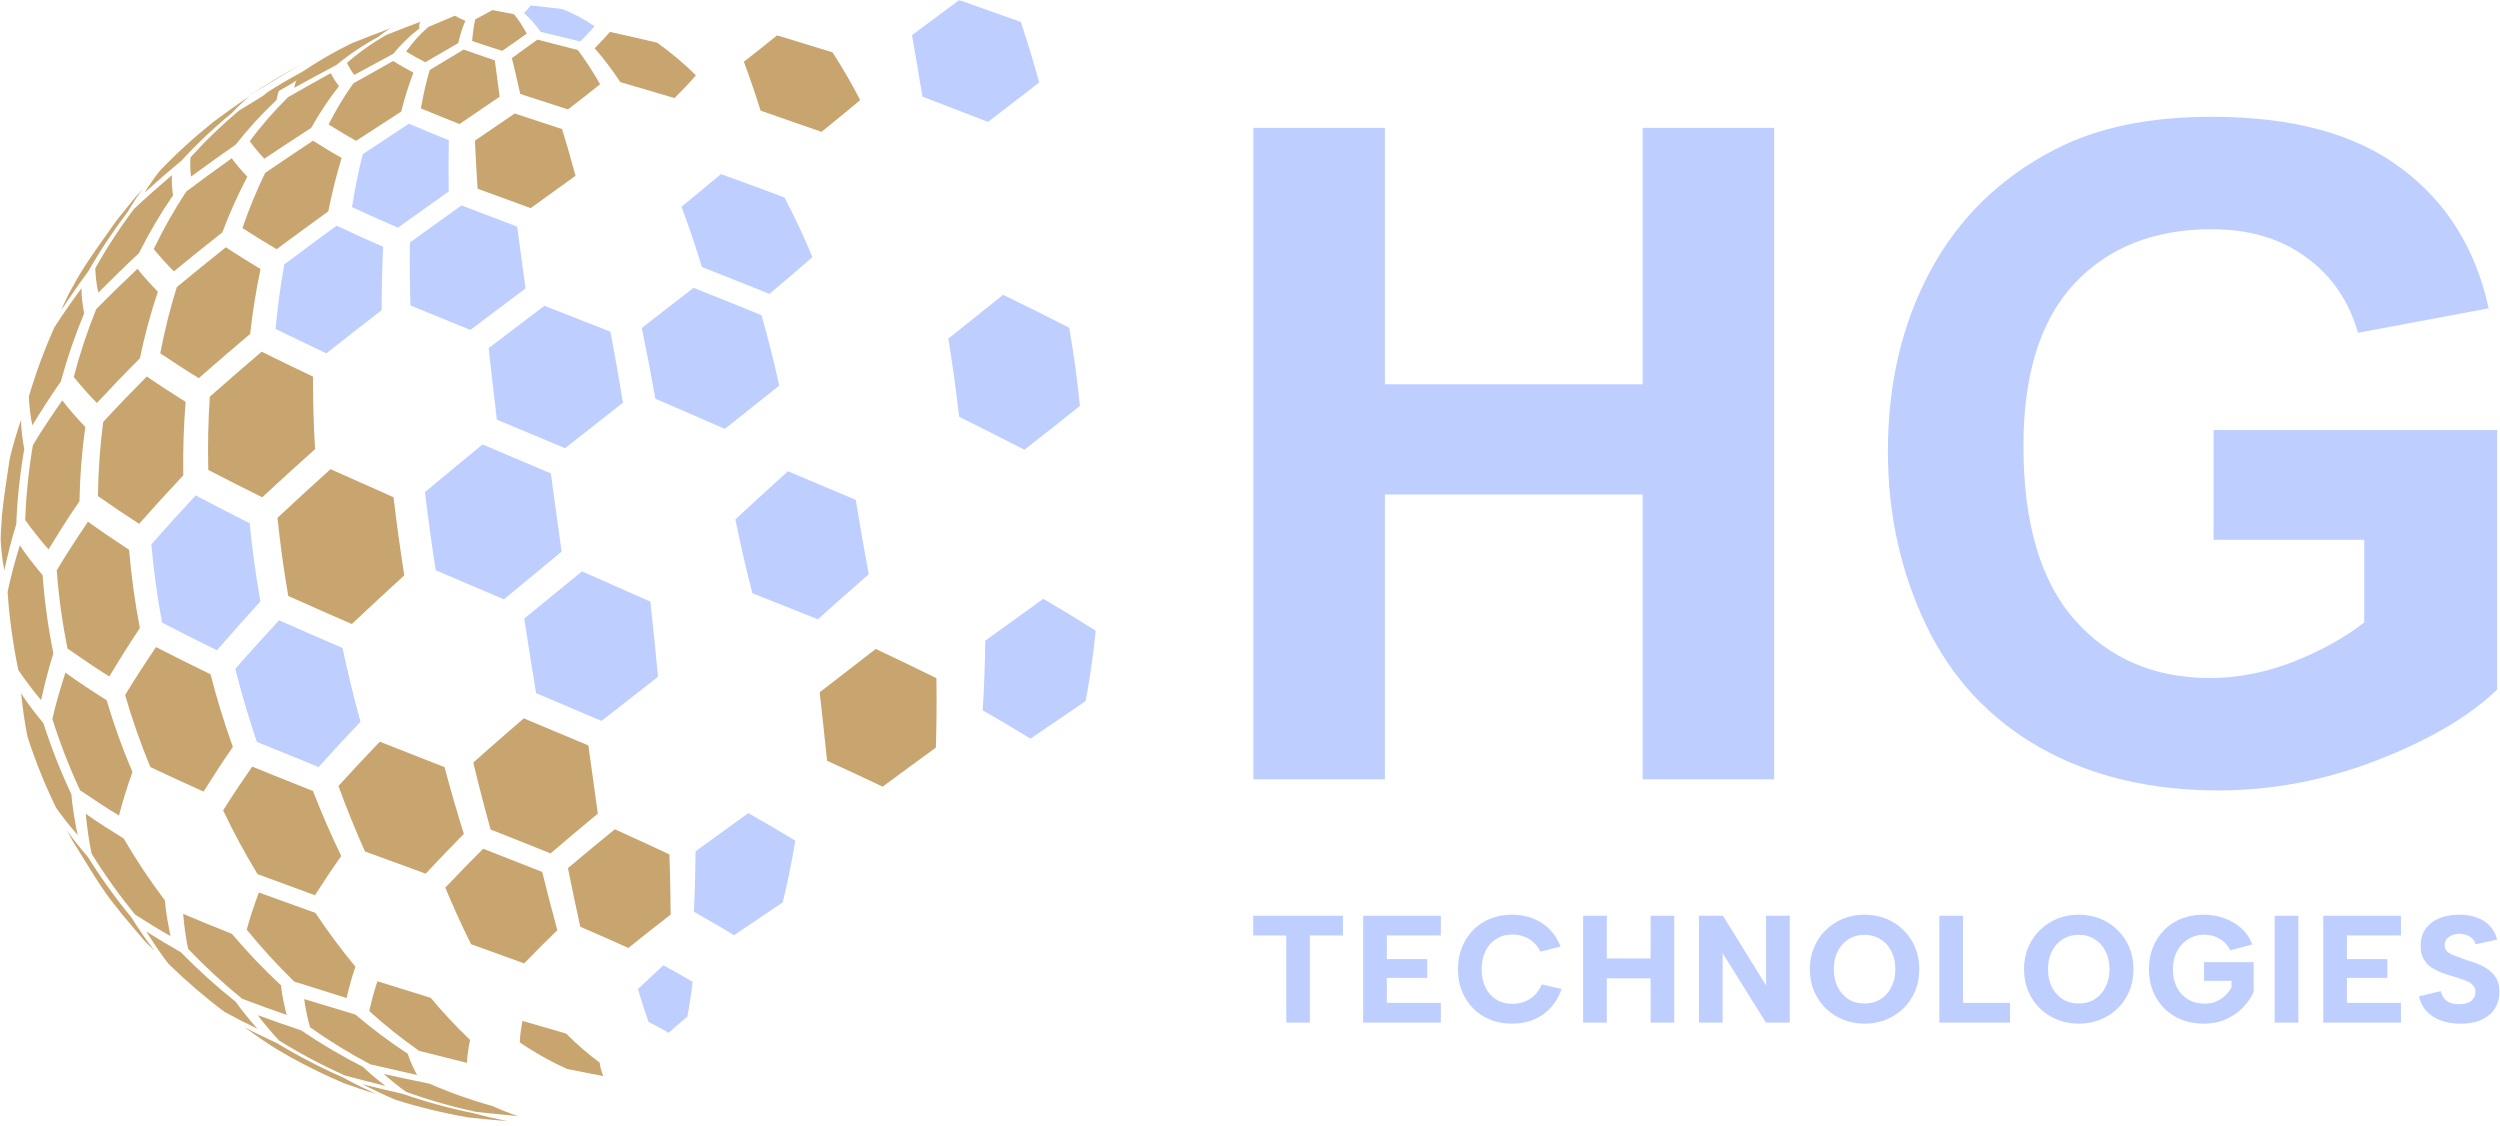 <svg width="819" height="369" viewBox="0 0 819 369" fill="none" xmlns="http://www.w3.org/2000/svg">
<path d="M410.55 300H439.95V306.45H429.1V335H421.4V306.45H410.55V300Z" fill="#BDCEFF"/>
<path d="M472.02 306.45H454.32V314.2H467.57V320.35H454.32V328.55H472.02V335H446.57V300H472.02V306.45Z" fill="#BDCEFF"/>
<path d="M477.636 317.5C477.636 314.9 478.069 312.517 478.936 310.35C479.836 308.15 481.069 306.25 482.636 304.65C484.203 303.05 486.069 301.817 488.236 300.95C490.403 300.083 492.753 299.65 495.286 299.65C499.053 299.65 502.336 300.567 505.136 302.4C507.936 304.233 509.969 306.8 511.236 310.1L504.636 311.75C504.003 310.417 503.203 309.35 502.236 308.55C501.269 307.717 500.203 307.117 499.036 306.75C497.869 306.35 496.636 306.15 495.336 306.15C493.336 306.15 491.586 306.65 490.086 307.65C488.586 308.617 487.419 309.95 486.586 311.65C485.786 313.35 485.386 315.3 485.386 317.5C485.386 319.733 485.786 321.7 486.586 323.4C487.419 325.1 488.586 326.433 490.086 327.4C491.586 328.367 493.336 328.85 495.336 328.85C496.669 328.85 497.936 328.65 499.136 328.25C500.369 327.85 501.486 327.183 502.486 326.25C503.519 325.317 504.386 324.067 505.086 322.5L511.586 324C510.253 327.7 508.169 330.517 505.336 332.45C502.503 334.383 499.153 335.35 495.286 335.35C492.753 335.35 490.403 334.917 488.236 334.05C486.069 333.183 484.203 331.967 482.636 330.4C481.069 328.8 479.836 326.917 478.936 324.75C478.069 322.55 477.636 320.133 477.636 317.5Z" fill="#BDCEFF"/>
<path d="M518.636 300H526.386V314H540.736V300H548.486V335H540.736V320.5H526.386V335H518.636V300Z" fill="#BDCEFF"/>
<path d="M586.323 300V335H578.523L564.323 312.25V335H556.573V300H564.423L578.573 322.85V300H586.323Z" fill="#BDCEFF"/>
<path d="M610.863 335.35C608.363 335.35 606.03 334.917 603.863 334.05C601.697 333.183 599.797 331.967 598.163 330.4C596.53 328.8 595.247 326.917 594.313 324.75C593.38 322.55 592.913 320.133 592.913 317.5C592.913 314.867 593.38 312.467 594.313 310.3C595.247 308.1 596.53 306.217 598.163 304.65C599.797 303.05 601.697 301.817 603.863 300.95C606.03 300.083 608.363 299.65 610.863 299.65C613.33 299.65 615.647 300.083 617.813 300.95C620.013 301.817 621.913 303.05 623.513 304.65C625.147 306.217 626.43 308.1 627.363 310.3C628.297 312.467 628.763 314.867 628.763 317.5C628.763 320.133 628.297 322.55 627.363 324.75C626.43 326.917 625.147 328.8 623.513 330.4C621.88 331.967 619.98 333.183 617.813 334.05C615.647 334.917 613.33 335.35 610.863 335.35ZM610.863 328.75C612.83 328.75 614.563 328.283 616.063 327.35C617.597 326.383 618.78 325.05 619.613 323.35C620.48 321.65 620.913 319.7 620.913 317.5C620.913 315.267 620.48 313.317 619.613 311.65C618.78 309.95 617.597 308.633 616.063 307.7C614.563 306.733 612.83 306.25 610.863 306.25C608.83 306.25 607.063 306.733 605.563 307.7C604.063 308.633 602.88 309.95 602.013 311.65C601.18 313.317 600.763 315.267 600.763 317.5C600.763 319.7 601.18 321.65 602.013 323.35C602.88 325.05 604.063 326.383 605.563 327.35C607.063 328.283 608.83 328.75 610.863 328.75Z" fill="#BDCEFF"/>
<path d="M643.079 300V328.55H658.479V335H635.329V300H643.079Z" fill="#BDCEFF"/>
<path d="M681.025 335.35C678.525 335.35 676.192 334.917 674.025 334.05C671.859 333.183 669.959 331.967 668.325 330.4C666.692 328.8 665.409 326.917 664.475 324.75C663.542 322.55 663.075 320.133 663.075 317.5C663.075 314.867 663.542 312.467 664.475 310.3C665.409 308.1 666.692 306.217 668.325 304.65C669.959 303.05 671.859 301.817 674.025 300.95C676.192 300.083 678.525 299.65 681.025 299.65C683.492 299.65 685.809 300.083 687.975 300.95C690.175 301.817 692.075 303.05 693.675 304.65C695.309 306.217 696.592 308.1 697.525 310.3C698.459 312.467 698.925 314.867 698.925 317.5C698.925 320.133 698.459 322.55 697.525 324.75C696.592 326.917 695.309 328.8 693.675 330.4C692.042 331.967 690.142 333.183 687.975 334.05C685.809 334.917 683.492 335.35 681.025 335.35ZM681.025 328.75C682.992 328.75 684.725 328.283 686.225 327.35C687.759 326.383 688.942 325.05 689.775 323.35C690.642 321.65 691.075 319.7 691.075 317.5C691.075 315.267 690.642 313.317 689.775 311.65C688.942 309.95 687.759 308.633 686.225 307.7C684.725 306.733 682.992 306.25 681.025 306.25C678.992 306.25 677.225 306.733 675.725 307.7C674.225 308.633 673.042 309.95 672.175 311.65C671.342 313.317 670.925 315.267 670.925 317.5C670.925 319.7 671.342 321.65 672.175 323.35C673.042 325.05 674.225 326.383 675.725 327.35C677.225 328.283 678.992 328.75 681.025 328.75Z" fill="#BDCEFF"/>
<path d="M730.691 311.3C729.725 309.533 728.491 308.25 726.991 307.45C725.525 306.617 723.875 306.2 722.041 306.2C720.108 306.2 718.358 306.7 716.791 307.7C715.258 308.667 714.041 310 713.141 311.7C712.275 313.4 711.841 315.333 711.841 317.5C711.841 319.767 712.275 321.75 713.141 323.45C714.008 325.117 715.225 326.433 716.791 327.4C718.358 328.333 720.191 328.8 722.291 328.8C723.591 328.8 724.791 328.583 725.891 328.15C726.991 327.683 727.975 327.05 728.841 326.25C729.708 325.45 730.441 324.533 731.041 323.5V321.3H722.041V315.2H738.291V324.9C737.491 326.733 736.325 328.45 734.791 330.05C733.258 331.617 731.408 332.9 729.241 333.9C727.075 334.867 724.608 335.35 721.841 335.35C719.241 335.35 716.858 334.917 714.691 334.05C712.525 333.183 710.641 331.95 709.041 330.35C707.441 328.75 706.191 326.867 705.291 324.7C704.425 322.5 703.991 320.1 703.991 317.5C703.991 314.9 704.425 312.517 705.291 310.35C706.191 308.15 707.425 306.25 708.991 304.65C710.591 303.05 712.475 301.817 714.641 300.95C716.808 300.083 719.191 299.65 721.791 299.65C724.225 299.65 726.508 300.033 728.641 300.8C730.808 301.567 732.691 302.683 734.291 304.15C735.891 305.583 737.075 307.333 737.841 309.4L730.691 311.3Z" fill="#BDCEFF"/>
<path d="M745.187 300H752.937V335H745.187V300Z" fill="#BDCEFF"/>
<path d="M786.553 306.45H768.853V314.2H782.103V320.35H768.853V328.55H786.553V335H761.103V300H786.553V306.45Z" fill="#BDCEFF"/>
<path d="M799.619 324.7C799.819 325.667 800.186 326.467 800.719 327.1C801.253 327.733 801.936 328.217 802.769 328.55C803.603 328.85 804.553 329 805.619 329C807.386 329 808.719 328.617 809.619 327.85C810.519 327.083 810.969 326.133 810.969 325C810.969 324.067 810.686 323.317 810.119 322.75C809.586 322.15 808.803 321.65 807.769 321.25C806.769 320.85 805.619 320.45 804.319 320.05C802.986 319.683 801.653 319.267 800.319 318.8C798.986 318.3 797.753 317.7 796.619 317C795.519 316.267 794.636 315.317 793.969 314.15C793.303 312.983 792.986 311.533 793.019 309.8C793.019 307.633 793.553 305.8 794.619 304.3C795.719 302.767 797.203 301.617 799.069 300.85C800.969 300.05 803.153 299.65 805.619 299.65C807.786 299.65 809.719 299.967 811.419 300.6C813.119 301.2 814.536 302.117 815.669 303.35C816.803 304.55 817.603 306.033 818.069 307.8L810.969 309.35C810.836 308.617 810.503 308 809.969 307.5C809.469 306.967 808.853 306.583 808.119 306.35C807.386 306.083 806.636 305.933 805.869 305.9C804.936 305.9 804.086 306.05 803.319 306.35C802.586 306.65 801.986 307.083 801.519 307.65C801.086 308.217 800.869 308.867 800.869 309.6C800.869 310.433 801.119 311.117 801.619 311.65C802.153 312.15 802.869 312.583 803.769 312.95C804.669 313.317 805.653 313.683 806.719 314.05C808.086 314.483 809.469 314.95 810.869 315.45C812.303 315.95 813.619 316.6 814.819 317.4C816.019 318.167 816.986 319.167 817.719 320.4C818.453 321.6 818.819 323.1 818.819 324.9C818.819 326.867 818.353 328.633 817.419 330.2C816.486 331.767 815.069 333.017 813.169 333.95C811.303 334.883 808.936 335.35 806.069 335.35C803.669 335.35 801.519 335 799.619 334.3C797.719 333.6 796.153 332.583 794.919 331.25C793.686 329.917 792.869 328.3 792.469 326.4L799.619 324.7Z" fill="#BDCEFF"/>
<mask id="mask0_109_1556" style="mask-type:luminance" maskUnits="userSpaceOnUse" x="169" y="0" width="27" height="16">
<path d="M169.786 0H195.708V15.423H169.786V0Z" fill="white"/>
</mask>
<g mask="url(#mask0_109_1556)">
<path d="M177.169 10.462C181.047 11.395 186.211 12.639 190.088 13.581C191.537 12.132 193.449 10.169 194.754 8.598C191.255 6.188 187.688 4.295 184.103 2.94C181.037 2.574 176.945 2.11 173.867 1.794C173.271 2.595 172.367 3.588 171.637 4.264C173.462 5.804 175.305 7.883 177.169 10.462Z" fill="#BDCEFF"/>
</g>
<mask id="mask1_109_1556" style="mask-type:luminance" maskUnits="userSpaceOnUse" x="296" y="0" width="45" height="42">
<path d="M296.803 0H340.87V41.345H296.803V0Z" fill="white"/>
</mask>
<g mask="url(#mask1_109_1556)">
<path d="M302.2 31.656C308.64 34.126 317.235 37.436 323.665 39.927C328.71 36.07 335.422 30.906 340.445 27.018C338.532 20.081 336.504 13.461 334.42 7.191C328.355 5.034 320.286 2.159 314.221 0.023C309.08 3.86 303.932 7.688 298.779 11.507C299.9 17.894 301.033 24.618 302.2 31.656Z" fill="#BDCEFF"/>
</g>
<path d="M154.659 13.438C157.606 14.423 161.544 15.727 164.509 16.66C166.94 14.988 170.17 12.751 172.56 11.02C171.135 8.386 169.735 6.25 168.368 4.661C166.274 4.254 163.47 3.718 161.362 3.303C159.662 4.226 157.394 5.449 155.683 6.362C155.248 8.202 154.912 10.574 154.659 13.438Z" fill="#C8A56E"/>
<path d="M133.031 16.883C134.874 17.997 137.386 19.423 139.309 20.395C142.549 18.511 146.873 15.989 150.123 14.107C150.792 11.18 151.572 8.751 152.462 6.848C151.41 6.371 150.013 5.744 149.04 5.138C146.417 6.219 142.946 7.678 140.344 8.811C137.751 10.999 135.307 13.702 133.031 16.883Z" fill="#C8A56E"/>
<path d="M113.672 20.577C114.247 21.834 115.191 23.444 116.051 24.527C120.303 22.205 124.565 19.903 128.838 17.622C131.511 14.371 134.357 11.595 137.374 9.337C137.284 8.679 137.343 7.73 137.667 7.152C134.336 8.396 129.922 10.097 126.622 11.424C122.014 14.04 117.676 17.106 113.672 20.577Z" fill="#C8A56E"/>
<path d="M97.997 24.283C97.359 25.569 96.61 27.36 96.356 28.768C100.923 26.255 105.51 23.777 110.115 21.336C114.475 17.781 119.161 14.645 124.11 11.971C125.215 11.048 126.783 9.923 128.04 9.226C123.844 10.784 119.668 12.394 115.512 14.057C109.405 16.984 103.547 20.404 97.997 24.283Z" fill="#C8A56E"/>
<path d="M203.231 26.907C208.557 28.454 215.665 30.541 220.992 32.13C223.16 29.963 225.995 27.018 227.991 24.677C224.042 20.787 219.795 17.212 215.289 13.985C210.14 12.772 204.984 11.595 199.819 10.452C198.212 12.299 196.54 14.089 194.806 15.818C197.662 19.047 200.468 22.754 203.231 26.907Z" fill="#C8A56E"/>
<path d="M249.181 36.252C255.165 38.326 263.146 41.102 269.129 43.199C273.379 39.765 277.6 36.299 281.796 32.799C279.037 27.434 276.013 22.209 272.735 17.145C266.683 15.277 260.628 13.425 254.569 11.587C250.97 14.501 247.346 17.38 243.694 20.225C245.668 25.517 247.497 30.861 249.181 36.252Z" fill="#C8A56E"/>
<path d="M170.425 30.774C175.114 32.304 181.371 34.328 186.068 35.847C189.602 33.133 193.11 30.386 196.591 27.604C194.402 23.727 191.979 19.987 189.333 16.406C185.341 15.372 180.034 14.006 176.056 12.974C173.282 15.017 170.491 17.035 167.683 19.029C168.55 22.482 169.463 26.412 170.425 30.774Z" fill="#C8A56E"/>
<path d="M87.706 30.139C85.909 31.587 83.56 33.592 81.954 35.247C86.379 32.604 90.845 30.027 95.348 27.516C101.113 23.63 107.171 20.192 113.469 17.233C115.846 16.053 118.261 14.952 120.71 13.931C116.463 15.578 112.246 17.298 108.058 19.089C101.021 22.292 94.22 25.985 87.706 30.139Z" fill="#C8A56E"/>
<path d="M137.88 35.512C142.087 37.256 146.31 38.961 150.548 40.627C154.498 37.952 159.742 34.38 163.682 31.684C163.086 27.269 162.558 23.29 162.1 19.778C158.685 18.628 155.279 17.446 151.885 16.232C148.554 18.249 144.098 20.932 140.757 22.946C139.572 27.08 138.612 31.275 137.88 35.512Z" fill="#C8A56E"/>
<path d="M107.655 40.778C110.31 42.449 113.902 44.614 116.647 46.135C121.072 43.248 126.995 39.422 131.441 36.555C132.509 32.228 133.843 27.97 135.433 23.807C133.416 22.715 130.751 21.225 128.818 19.98C124.891 22.158 119.667 25.084 115.756 27.301C112.71 31.577 110.001 36.081 107.655 40.778Z" fill="#C8A56E"/>
<path d="M86.402 28.28C90.202 25.858 94.093 23.582 98.067 21.458C92.468 24.688 85.075 29.123 79.678 32.677L78.745 33.325C81.037 31.806 84.075 29.748 86.402 28.28Z" fill="#C8A56E"/>
<path d="M81.806 46.236C83.277 48.255 84.872 50.178 86.584 51.996C91.172 48.938 97.308 44.889 101.945 41.892C104.619 37.108 107.659 32.538 111.038 28.224C110.126 27.018 108.972 25.346 108.366 23.959C103.684 26.543 99.022 29.162 94.381 31.816C89.833 36.3 85.629 41.12 81.806 46.236Z" fill="#C8A56E"/>
<path d="M62.404 51.553C62.275 53.435 62.275 55.978 62.586 57.839C66.951 54.651 72.804 50.425 77.25 47.349C81.33 42.152 85.794 37.268 90.605 32.739C90.869 31.262 91.395 29.297 92.043 27.939C87.439 30.637 82.867 33.391 78.331 36.202C72.67 40.94 67.348 46.069 62.404 51.55" fill="#C8A56E"/>
<path d="M52.338 55.965C50.739 58.023 48.693 60.846 47.376 63.106C51.35 59.506 55.398 55.988 59.518 52.556C64.622 47.006 70.11 41.822 75.942 37.042C77.764 35.105 79.684 33.262 81.694 31.521C77.739 34.219 73.839 36.999 69.998 39.857C63.759 44.828 57.859 50.207 52.338 55.965Z" fill="#C8A56E"/>
<path d="M156.46 61.827C161.669 63.743 168.623 66.298 173.848 68.189C178.26 65.02 184.141 60.781 188.534 57.585C187.173 52.458 185.709 47.358 184.141 42.289C179.482 40.773 173.271 38.739 168.613 37.184C164.71 39.862 159.506 43.414 155.591 46.062C155.796 50.945 156.09 56.212 156.46 61.827Z" fill="#C8A56E"/>
<path d="M410.604 255.305V41.9H453.692V125.893H538.121V41.9H581.211V255.305H538.121V161.994H453.692V255.305H410.604ZM725.179 176.842V140.887H818.052V225.899C809.027 234.634 795.926 242.349 778.748 249.045C761.669 255.644 744.346 258.943 726.78 258.943C704.46 258.943 685.002 254.285 668.407 244.968C651.812 235.555 639.341 222.163 630.995 204.791C622.649 187.324 618.477 168.351 618.477 147.875C618.477 125.651 623.135 105.902 632.452 88.627C641.768 71.353 655.403 58.106 673.356 48.887C687.04 41.802 704.072 38.26 724.45 38.26C750.945 38.26 771.616 43.84 786.464 55.001C801.409 66.064 811.016 81.397 815.287 101.001L772.489 109.007C769.481 98.526 763.803 90.277 755.457 84.26C747.208 78.146 736.873 75.09 724.45 75.09C705.624 75.09 690.631 81.058 679.471 92.995C668.407 104.931 662.875 122.642 662.875 146.128C662.875 171.456 668.504 190.477 679.761 203.191C691.019 215.807 705.77 222.114 724.014 222.114C733.039 222.114 742.065 220.367 751.091 216.875C760.212 213.284 768.025 208.965 774.527 203.918V176.842H725.179Z" fill="#BDCEFF"/>
<path d="M115.31 67.863C120.302 70.146 125.315 72.384 130.347 74.576C135.34 71.012 142.002 66.263 147.004 62.72C146.901 56.766 146.914 51.159 147.036 45.951C142.655 44.183 138.29 42.374 133.942 40.526C129.406 43.523 123.351 47.512 118.825 50.529C117.395 56.252 116.222 62.035 115.31 67.863Z" fill="#BDCEFF"/>
<path d="M79.417 74.719C82.738 76.855 87.204 79.639 90.625 81.624C95.68 77.879 102.443 72.915 107.545 69.242C108.709 63.344 110.166 57.508 111.91 51.755C108.737 49.948 105.611 48.06 102.534 46.094C97.291 49.568 92.072 53.079 86.877 56.626C84.025 62.499 81.534 68.542 79.417 74.719Z" fill="#C8A56E"/>
<path d="M50.356 81.594C52.238 83.875 54.851 86.82 56.966 88.886C62.21 84.58 67.5 80.331 72.835 76.137C75.18 69.891 77.913 63.796 81.016 57.889C79.396 56.16 77.278 53.78 75.912 51.836C70.903 55.418 65.934 59.056 61.007 62.749C57.043 68.788 53.484 75.084 50.353 81.594" fill="#C8A56E"/>
<path d="M229.964 87.478C237.341 90.373 244.707 93.302 252.057 96.266C256.806 92.316 261.501 88.303 266.143 84.228C263.398 77.576 260.34 71.058 256.979 64.696C250.068 62.084 243.135 59.532 236.18 57.041C231.9 60.634 227.594 64.194 223.261 67.721C225.598 73.96 227.849 80.562 229.964 87.478Z" fill="#BDCEFF"/>
<path d="M31.211 87.9C31.299 90.311 31.625 93.533 32.211 95.871C36.12 91.931 41.413 86.739 45.496 82.973C48.793 76.395 52.531 70.048 56.684 63.975C56.38 62.013 56.157 59.337 56.339 57.365C52.562 60.594 47.58 64.968 43.967 68.361C39.28 74.581 35.018 81.11 31.208 87.903" fill="#C8A56E"/>
<path d="M20.111 101.582C22.623 97.735 26.073 92.683 28.847 89.018C32.75 82.183 37.101 75.615 41.87 69.353C43.218 67.034 45.151 64.016 46.772 61.88L44.169 64.817L38.083 72.35C27.361 87.509 27.159 87.799 22.491 96.317V96.338C21.77 97.906 20.697 99.951 20.111 101.582Z" fill="#C8A56E"/>
<path d="M134.458 100.063C140.342 102.484 148.189 105.693 154.081 108.083C159.499 103.992 166.73 98.544 172.156 94.474C171.195 87.408 170.282 80.653 169.41 74.234C163.934 72.168 156.645 69.392 151.175 67.298C145.535 71.339 139.901 75.388 134.274 79.447C134.196 86.008 134.248 92.895 134.458 100.063Z" fill="#BDCEFF"/>
<path d="M90.28 107.769C95.808 110.47 101.357 113.126 106.927 115.738C112.94 110.991 118.978 106.275 125.041 101.592C125.017 94.68 125.173 87.769 125.508 80.865C120.405 78.606 115.325 76.297 110.268 73.939C104.531 78.132 98.817 82.358 93.126 86.615C91.876 93.622 90.926 100.68 90.28 107.769Z" fill="#BDCEFF"/>
<path d="M52.501 115.748C56.236 118.26 61.27 121.539 65.117 123.888C70.677 118.998 76.287 114.165 81.945 109.39C82.745 102.255 83.881 95.162 85.349 88.134C81.907 86.06 77.339 83.245 73.995 81.005C68.591 85.301 63.232 89.652 57.919 94.059C55.698 101.179 53.889 108.421 52.501 115.748Z" fill="#C8A56E"/>
<path d="M24.159 123.504C26.316 126.158 29.314 129.601 31.733 132.019C35.896 127.566 41.516 121.671 45.84 117.368C47.361 109.991 49.322 102.712 51.711 95.568C49.616 93.401 46.882 90.444 45.039 88.056C40.907 91.952 35.471 97.219 31.51 101.289C28.584 108.528 26.129 115.949 24.159 123.504Z" fill="#C8A56E"/>
<path d="M214.703 130.633C221.539 133.562 230.643 137.498 237.447 140.496C242.802 136.263 249.942 130.594 255.275 126.33C253.588 118.58 251.65 110.888 249.465 103.264C242.062 100.234 234.643 97.243 227.208 94.293C222.127 98.241 215.352 103.495 210.258 107.425C211.853 115.138 213.336 122.875 214.703 130.633Z" fill="#BDCEFF"/>
<path d="M9.436 129.956C9.578 132.79 9.965 136.565 10.592 139.339C13.264 134.945 16.961 129.165 19.937 124.963C21.995 117.366 24.546 109.911 27.573 102.645C27.107 100.206 26.661 96.895 26.692 94.415C23.908 98.199 20.292 103.324 17.79 107.292C14.506 114.653 11.713 122.224 9.436 129.956Z" fill="#C8A56E"/>
<path d="M314.209 136.526C320.638 139.725 329.204 144.018 335.595 147.32C341.696 142.592 347.754 137.808 353.77 132.973C353.354 128.698 352.852 124.408 352.262 120.103C351.664 115.8 350.996 111.554 350.255 107.365C343.09 103.679 335.876 100.088 328.616 96.592C323.24 100.895 316.07 106.624 310.683 110.919C311.365 115.113 312 119.363 312.588 123.667C313.185 127.97 313.711 132.256 314.209 136.526Z" fill="#BDCEFF"/>
<path d="M162.78 137.478C169.483 140.273 178.414 144.01 185.107 146.822C190.789 142.339 198.37 136.376 204.073 131.918C202.797 124.151 201.436 116.398 199.991 108.661C193.5 106.121 184.846 102.725 178.344 100.195C172.253 104.798 166.17 109.412 160.095 114.037C160.906 121.59 161.806 129.419 162.78 137.478Z" fill="#BDCEFF"/>
<path d="M68.236 153.951C74.097 156.988 79.984 159.976 85.897 162.912C91.618 157.597 97.393 152.339 103.22 147.138C102.746 139.226 102.517 131.3 102.533 123.374C96.903 120.708 91.3 117.987 85.723 115.211C80.013 120.072 74.35 124.987 68.734 129.956C68.208 137.743 68.034 145.749 68.236 153.951Z" fill="#C8A56E"/>
<path d="M32.078 162.508C36.517 165.631 41.018 168.666 45.576 171.611C50.309 166.23 55.132 160.931 60.045 155.714C59.916 147.502 60.175 139.472 60.815 131.657C56.948 129.235 51.833 125.935 48.088 123.333C43.733 127.739 37.981 133.66 33.8 138.227C32.757 146.281 32.182 154.387 32.078 162.508Z" fill="#C8A56E"/>
<path d="M8.253 170.356C10.41 173.364 13.437 177.262 15.918 179.984C18.814 175.176 22.813 168.827 26.033 164.219C26.18 156.075 26.818 147.946 27.946 139.879C25.556 137.367 22.458 133.934 20.392 131.159C17.385 135.474 13.476 141.293 10.775 145.812C9.394 153.93 8.551 162.128 8.253 170.356Z" fill="#C8A56E"/>
<mask id="mask2_109_1556" style="mask-type:luminance" maskUnits="userSpaceOnUse" x="0" y="137" width="10" height="53">
<path d="M0 137.255H9.073V189.098H0V137.255Z" fill="white"/>
</mask>
<g mask="url(#mask2_109_1556)">
<path d="M0.154 176.329C0.325 179.499 0.76 183.722 1.419 186.83C2.401 182.253 3.899 176.196 5.328 171.744C5.648 163.494 6.524 155.277 7.948 147.147C7.422 144.292 6.896 140.433 6.865 137.537C5.631 141.348 4.039 146.449 3.171 150.347L3.15 150.428C2.339 155.947 1.175 163.308 0.638 168.858L0.154 176.329Z" fill="#C8A56E"/>
</g>
<path d="M142.74 186.821C150.178 190.003 157.621 193.175 165.068 196.339C170.719 191.631 178.281 185.373 183.974 180.705L182.2 167.866L180.449 155.097C173 151.925 165.547 148.762 158.091 145.609C151.769 150.777 145.478 155.983 139.217 161.222C139.725 165.438 140.275 169.697 140.868 174.001C141.461 178.306 142.085 182.58 142.74 186.821Z" fill="#BDCEFF"/>
<path d="M94.433 195.244C101.355 198.343 108.293 201.403 115.248 204.428C120.938 199.072 126.671 193.759 132.444 188.492C131.777 184.248 131.146 179.974 130.552 175.671C129.961 171.367 129.42 167.108 128.929 162.891C122.035 159.848 115.151 156.784 108.275 153.7C102.433 158.953 96.643 164.266 90.907 169.637C91.34 173.867 91.853 178.136 92.447 182.447C93.033 186.743 93.695 191.009 94.433 195.244Z" fill="#C8A56E"/>
<path d="M246.469 194.324C252.898 196.896 261.485 200.317 267.914 202.87C273.437 197.918 278.997 193.008 284.591 188.137C283.093 180.028 281.679 171.904 280.348 163.765C273.676 160.961 264.796 157.212 258.133 154.387C252.352 159.6 246.61 164.859 240.911 170.163C242.591 178.406 244.455 186.467 246.469 194.321" fill="#BDCEFF"/>
<path d="M53.108 203.974C58.466 206.746 65.644 210.401 71.072 213.035C75.744 207.638 80.486 202.303 85.298 197.029C84.556 192.773 83.888 188.507 83.294 184.229C82.711 179.969 82.208 175.699 81.785 171.421C75.863 168.433 69.967 165.395 64.096 162.306C59.672 167.066 53.839 173.453 49.585 178.365C49.948 182.609 50.436 186.882 51.024 191.196C51.612 195.489 52.306 199.746 53.108 203.974Z" fill="#BDCEFF"/>
<path d="M22.104 212.459C26.145 215.302 31.612 219.009 35.806 221.622C38.702 216.793 42.67 210.414 45.82 205.745C45.007 201.505 44.304 197.243 43.712 192.966C43.128 188.703 42.655 184.425 42.295 180.136C38.204 177.441 32.786 173.779 28.828 170.9C25.63 175.6 21.477 181.949 18.589 186.85C18.902 191.101 19.355 195.386 19.948 199.699C20.536 203.992 21.264 208.254 22.104 212.459Z" fill="#C8A56E"/>
<path d="M6.003 219.505C8.09 222.574 11.037 226.564 13.469 229.358C14.479 224.721 16.019 218.575 17.486 214.06C16.628 209.831 15.905 205.576 15.319 201.301C14.729 197.034 14.277 192.748 13.964 188.452C11.584 185.615 8.515 181.738 6.49 178.641C5.104 183.166 3.411 189.26 2.491 193.9C2.772 198.168 3.211 202.458 3.808 206.767C4.392 211.038 5.124 215.286 6.003 219.505Z" fill="#C8A56E"/>
<path d="M175.629 227.078C182.778 230.086 189.917 233.116 197.047 236.172C202.583 231.809 209.987 226.017 215.554 221.703C214.8 213.489 213.967 205.283 213.053 197.088C206.339 194.101 197.388 190.13 190.656 187.186C184.331 192.316 178.026 197.474 171.742 202.655C172.986 210.805 174.282 218.945 175.629 227.078Z" fill="#BDCEFF"/>
<path d="M321.935 232.689C327.2 235.707 332.423 238.803 337.599 241.974C343.631 237.89 349.649 233.784 355.653 229.661C357.041 222.201 358.144 214.505 358.956 206.627C353.294 203.042 347.568 199.558 341.783 196.176L322.777 209.878C322.691 217.487 322.411 225.094 321.935 232.689Z" fill="#BDCEFF"/>
<path d="M84.204 243.008C90.909 245.767 97.626 248.498 104.355 251.199C108.846 246.21 113.406 241.285 118.034 236.424C115.843 228.446 113.881 220.407 112.15 212.316C105.227 209.338 98.318 206.324 91.426 203.275C87.092 207.983 81.35 214.302 77.158 219.131C79.174 227.184 81.524 235.151 84.204 243.008Z" fill="#BDCEFF"/>
<path d="M84.204 243.008C90.909 245.767 97.626 248.498 104.355 251.199C108.846 246.21 113.406 241.285 118.034 236.424C115.843 228.446 113.881 220.407 112.15 212.316C105.227 209.338 98.318 206.324 91.426 203.275C87.092 207.983 81.35 214.302 77.158 219.131C79.174 227.184 81.524 235.151 84.204 243.008Z" fill="#BDCEFF"/>
<path d="M49.251 251.278C54.456 253.75 61.421 256.989 66.678 259.331C69.462 254.884 73.27 249.001 76.287 244.71C73.487 236.886 71.044 228.94 68.964 220.893C62.97 217.994 57.013 215.02 51.094 211.972C47.965 216.63 43.862 222.886 40.989 227.698C43.3 235.707 46.058 243.579 49.251 251.278Z" fill="#C8A56E"/>
<path d="M270.951 249.224C276.431 251.725 283.72 255.097 289.149 257.71C294.373 253.851 301.339 248.717 306.593 244.91C306.816 237.558 306.878 229.967 306.775 222.169C300.173 218.929 293.547 215.736 286.901 212.589C280.756 217.301 274.63 222.037 268.523 226.796C269.393 234.503 270.203 241.986 270.951 249.224Z" fill="#C8A56E"/>
<path d="M26.215 258.874C29.964 261.456 35.047 264.807 38.964 267.156C40.109 262.832 41.831 257.124 43.399 252.94C40.129 245.262 37.303 237.402 34.935 229.399C30.814 226.796 25.365 223.232 21.428 220.356C19.958 224.852 18.156 230.918 17.153 235.545C19.67 243.507 22.697 251.301 26.215 258.874Z" fill="#C8A56E"/>
<path d="M18.378 264.646C20.354 267.42 23.138 271.023 25.427 273.545C24.605 269.577 23.705 264.239 23.379 260.211C19.825 252.655 16.768 244.876 14.228 236.92C11.895 234.116 8.901 230.269 6.926 227.189C7.362 231.514 8.132 237.266 9.052 241.519C11.627 249.433 14.743 257.16 18.378 264.646Z" fill="#C8A56E"/>
<path d="M160.726 271.755C166.627 274.082 174.487 277.19 180.368 279.571C185.494 275.185 190.656 270.841 195.851 266.539C194.858 259.341 193.816 251.888 192.751 244.202C185.7 241.231 178.642 238.274 171.579 235.333C166.03 240.112 160.517 244.936 155.044 249.801C156.809 257.151 158.703 264.47 160.726 271.755Z" fill="#C8A56E"/>
<path d="M119.563 278.933L139.461 286.213C143.561 281.807 147.726 277.463 151.955 273.181C149.692 265.942 147.586 258.657 145.638 251.328C139.269 248.84 130.793 245.497 124.424 242.986C120.302 247.29 114.856 253.07 110.875 257.498C113.515 264.745 116.413 271.893 119.563 278.933Z" fill="#C8A56E"/>
<path d="M84.367 286.364C90.628 288.697 96.9 291.003 103.181 293.28C105.669 289.363 109.083 284.208 111.787 280.442C108.422 273.462 105.335 266.352 102.533 259.128C95.88 256.499 89.24 253.837 82.615 251.14C79.668 255.381 75.81 261.093 73.096 265.487C76.497 272.632 80.258 279.601 84.367 286.364Z" fill="#C8A56E"/>
<path d="M227.32 298.698C231.298 300.944 236.574 303.972 240.463 306.363C245.242 303.122 251.611 298.819 256.411 295.62C257.993 289.192 259.367 282.437 260.533 275.42C255.451 272.33 250.323 269.316 245.151 266.378C239.375 270.526 233.613 274.694 227.867 278.883C227.816 285.491 227.632 292.097 227.32 298.698Z" fill="#BDCEFF"/>
<path d="M44.23 299.601C47.673 301.816 52.31 304.681 55.874 306.687C55.115 303.205 54.283 298.507 54.021 294.963C49.114 288.49 44.606 281.722 40.524 274.7C36.726 272.371 31.713 269.174 28.089 266.592C28.462 270.55 29.152 275.815 30.023 279.692C34.324 286.628 39.071 293.278 44.23 299.601Z" fill="#C8A56E"/>
<path d="M190.099 303.61C194.837 305.655 201.146 308.409 205.843 310.546C210.432 306.866 215.053 303.223 219.706 299.621C219.665 293.374 219.533 286.79 219.309 279.915C213.363 277.12 207.396 274.369 201.408 271.665C196.259 275.868 191.142 280.11 186.058 284.392C187.416 291.113 188.762 297.534 190.099 303.61Z" fill="#C8A56E"/>
<path d="M50.568 311.436C48.188 308.286 45.14 303.996 43.103 300.621C37.913 294.328 33.142 287.702 28.82 280.786C26.629 278.274 23.825 274.823 21.963 272.068L23.462 274.893L23.877 275.632C33.96 291.944 33.96 291.944 39.997 299.548L47.177 308.045L50.568 311.436Z" fill="#C8A56E"/>
<path d="M154.313 309.31C159.539 311.184 166.498 313.692 171.7 315.608C175.27 311.924 178.9 308.299 182.586 304.732C180.843 298.394 179.192 292.032 177.636 285.646C171.192 283.094 164.742 280.563 158.283 278.051C154.087 282.235 149.952 286.482 145.879 290.789C148.484 297.054 151.298 303.231 154.313 309.31Z" fill="#C8A56E"/>
<path d="M96.387 321.563C102.097 323.384 107.814 325.178 113.539 326.949C114.257 323.831 115.372 319.711 116.435 316.692C111.767 311.052 107.398 305.171 103.344 299.074C97.15 296.871 90.966 294.64 84.792 292.381C83.465 295.984 81.806 300.833 80.834 304.551C85.682 310.521 90.875 316.2 96.387 321.563Z" fill="#C8A56E"/>
<path d="M79.305 327.184C83.668 328.843 89.5 330.979 93.915 332.487C93.157 329.622 92.336 325.735 92.053 322.788C86.357 317.491 80.985 311.857 75.964 305.917C70.613 303.816 65.293 301.639 60.004 299.385C60.299 302.85 60.864 307.477 61.645 310.869C67.184 316.67 73.083 322.12 79.305 327.184Z" fill="#C8A56E"/>
<path d="M73.501 331.466C77.056 333.416 80.666 335.266 84.326 337.013C82.07 334.473 79.151 330.968 77.207 328.173C70.898 323.163 64.915 317.755 59.295 311.983C55.822 310.01 51.226 307.297 47.895 305.098C49.917 308.36 52.763 312.641 55.125 315.67C60.902 321.327 67.041 326.603 73.503 331.466" fill="#C8A56E"/>
<path d="M212.467 334.778C214.471 335.788 217.133 337.185 219.059 338.349C221.047 336.54 223.079 334.778 225.153 333.063C225.832 329.723 226.421 325.904 226.906 321.644C223.751 319.78 220.563 317.981 217.337 316.246C214.797 318.546 211.433 321.644 208.994 324.061C210.187 328.092 211.352 331.68 212.467 334.778Z" fill="#BDCEFF"/>
<path d="M137.333 344.273C142.025 345.458 148.272 347.028 152.948 348.192C153.101 345.925 153.474 342.896 154 340.681C149.445 336.349 145.152 331.75 141.144 326.909L123.634 321.452C122.7 324.346 121.567 328.267 120.989 331.25C126.154 335.936 131.613 340.286 137.333 344.273Z" fill="#C8A56E"/>
<path d="M121.295 348.668C125.883 349.742 132.019 351.149 136.625 352.17C135.541 350.156 134.245 347.373 133.566 345.195C127.589 341.285 121.867 337 116.434 332.364C110.827 330.703 105.228 329.016 99.637 327.302C100.042 330.106 100.752 333.855 101.6 336.556C107.896 341.014 114.475 345.06 121.295 348.668Z" fill="#C8A56E"/>
<path d="M112.962 352.314C116.941 353.398 122.268 354.785 126.278 355.747C123.971 353.994 120.964 351.534 118.906 349.5C111.922 345.959 105.174 341.972 98.705 337.56C93.92 335.968 89.16 334.3 84.427 332.557C86.434 335.191 89.228 338.605 91.527 340.973C98.42 345.214 105.578 349.003 112.962 352.314Z" fill="#C8A56E"/>
<path d="M185.695 350.175C189.28 350.885 194.068 351.826 197.653 352.534C197.117 351.261 196.559 349.467 196.447 348.09C192.751 345.408 189.075 342.227 185.461 338.593C180.7 337.196 175.933 335.816 171.163 334.451C170.749 336.558 170.314 339.401 170.293 341.54C175.184 344.831 180.335 347.719 185.695 350.175Z" fill="#C8A56E"/>
<path d="M112.76 354.894C116.238 356.158 119.746 357.337 123.282 358.43C119.938 356.881 115.505 354.722 112.275 352.934C104.846 349.669 97.638 345.925 90.696 341.723C87.456 340.235 83.173 338.19 80.034 336.507C83.114 338.716 87.274 341.621 90.493 343.625L95.273 346.381C100.946 349.529 106.783 352.37 112.76 354.894Z" fill="#C8A56E"/>
<path d="M156.024 364.261C160.118 364.707 165.585 365.271 169.697 365.647C167.185 364.787 163.874 363.533 161.485 362.38C154.409 360.433 147.481 357.979 140.757 355.038C136.242 354.105 130.225 352.84 125.731 351.836C127.828 353.712 130.733 356.101 133.051 357.701C140.552 360.405 148.228 362.596 156.024 364.261Z" fill="#C8A56E"/>
<path d="M153.534 366.095C157.345 366.499 162.415 366.996 166.234 367.289C162.881 366.603 158.426 365.6 155.126 364.687C147.207 363.087 139.406 360.952 131.776 358.297C127.388 357.313 123.013 356.273 118.652 355.179C121.874 356.812 126.216 358.886 129.539 360.286C137.398 362.757 145.415 364.698 153.534 366.095Z" fill="#C8A56E"/>
<mask id="mask3_109_1556" style="mask-type:luminance" maskUnits="userSpaceOnUse" x="167" y="367" width="6" height="2">
<path d="M167.194 367.958H172.378V369H167.194V367.958Z" fill="white"/>
</mask>
<g mask="url(#mask3_109_1556)">
<path d="M170.233 369.031L168.024 368.839L169.564 368.961L170.233 369.031Z" fill="#BDCEFF"/>
</g>
</svg>
